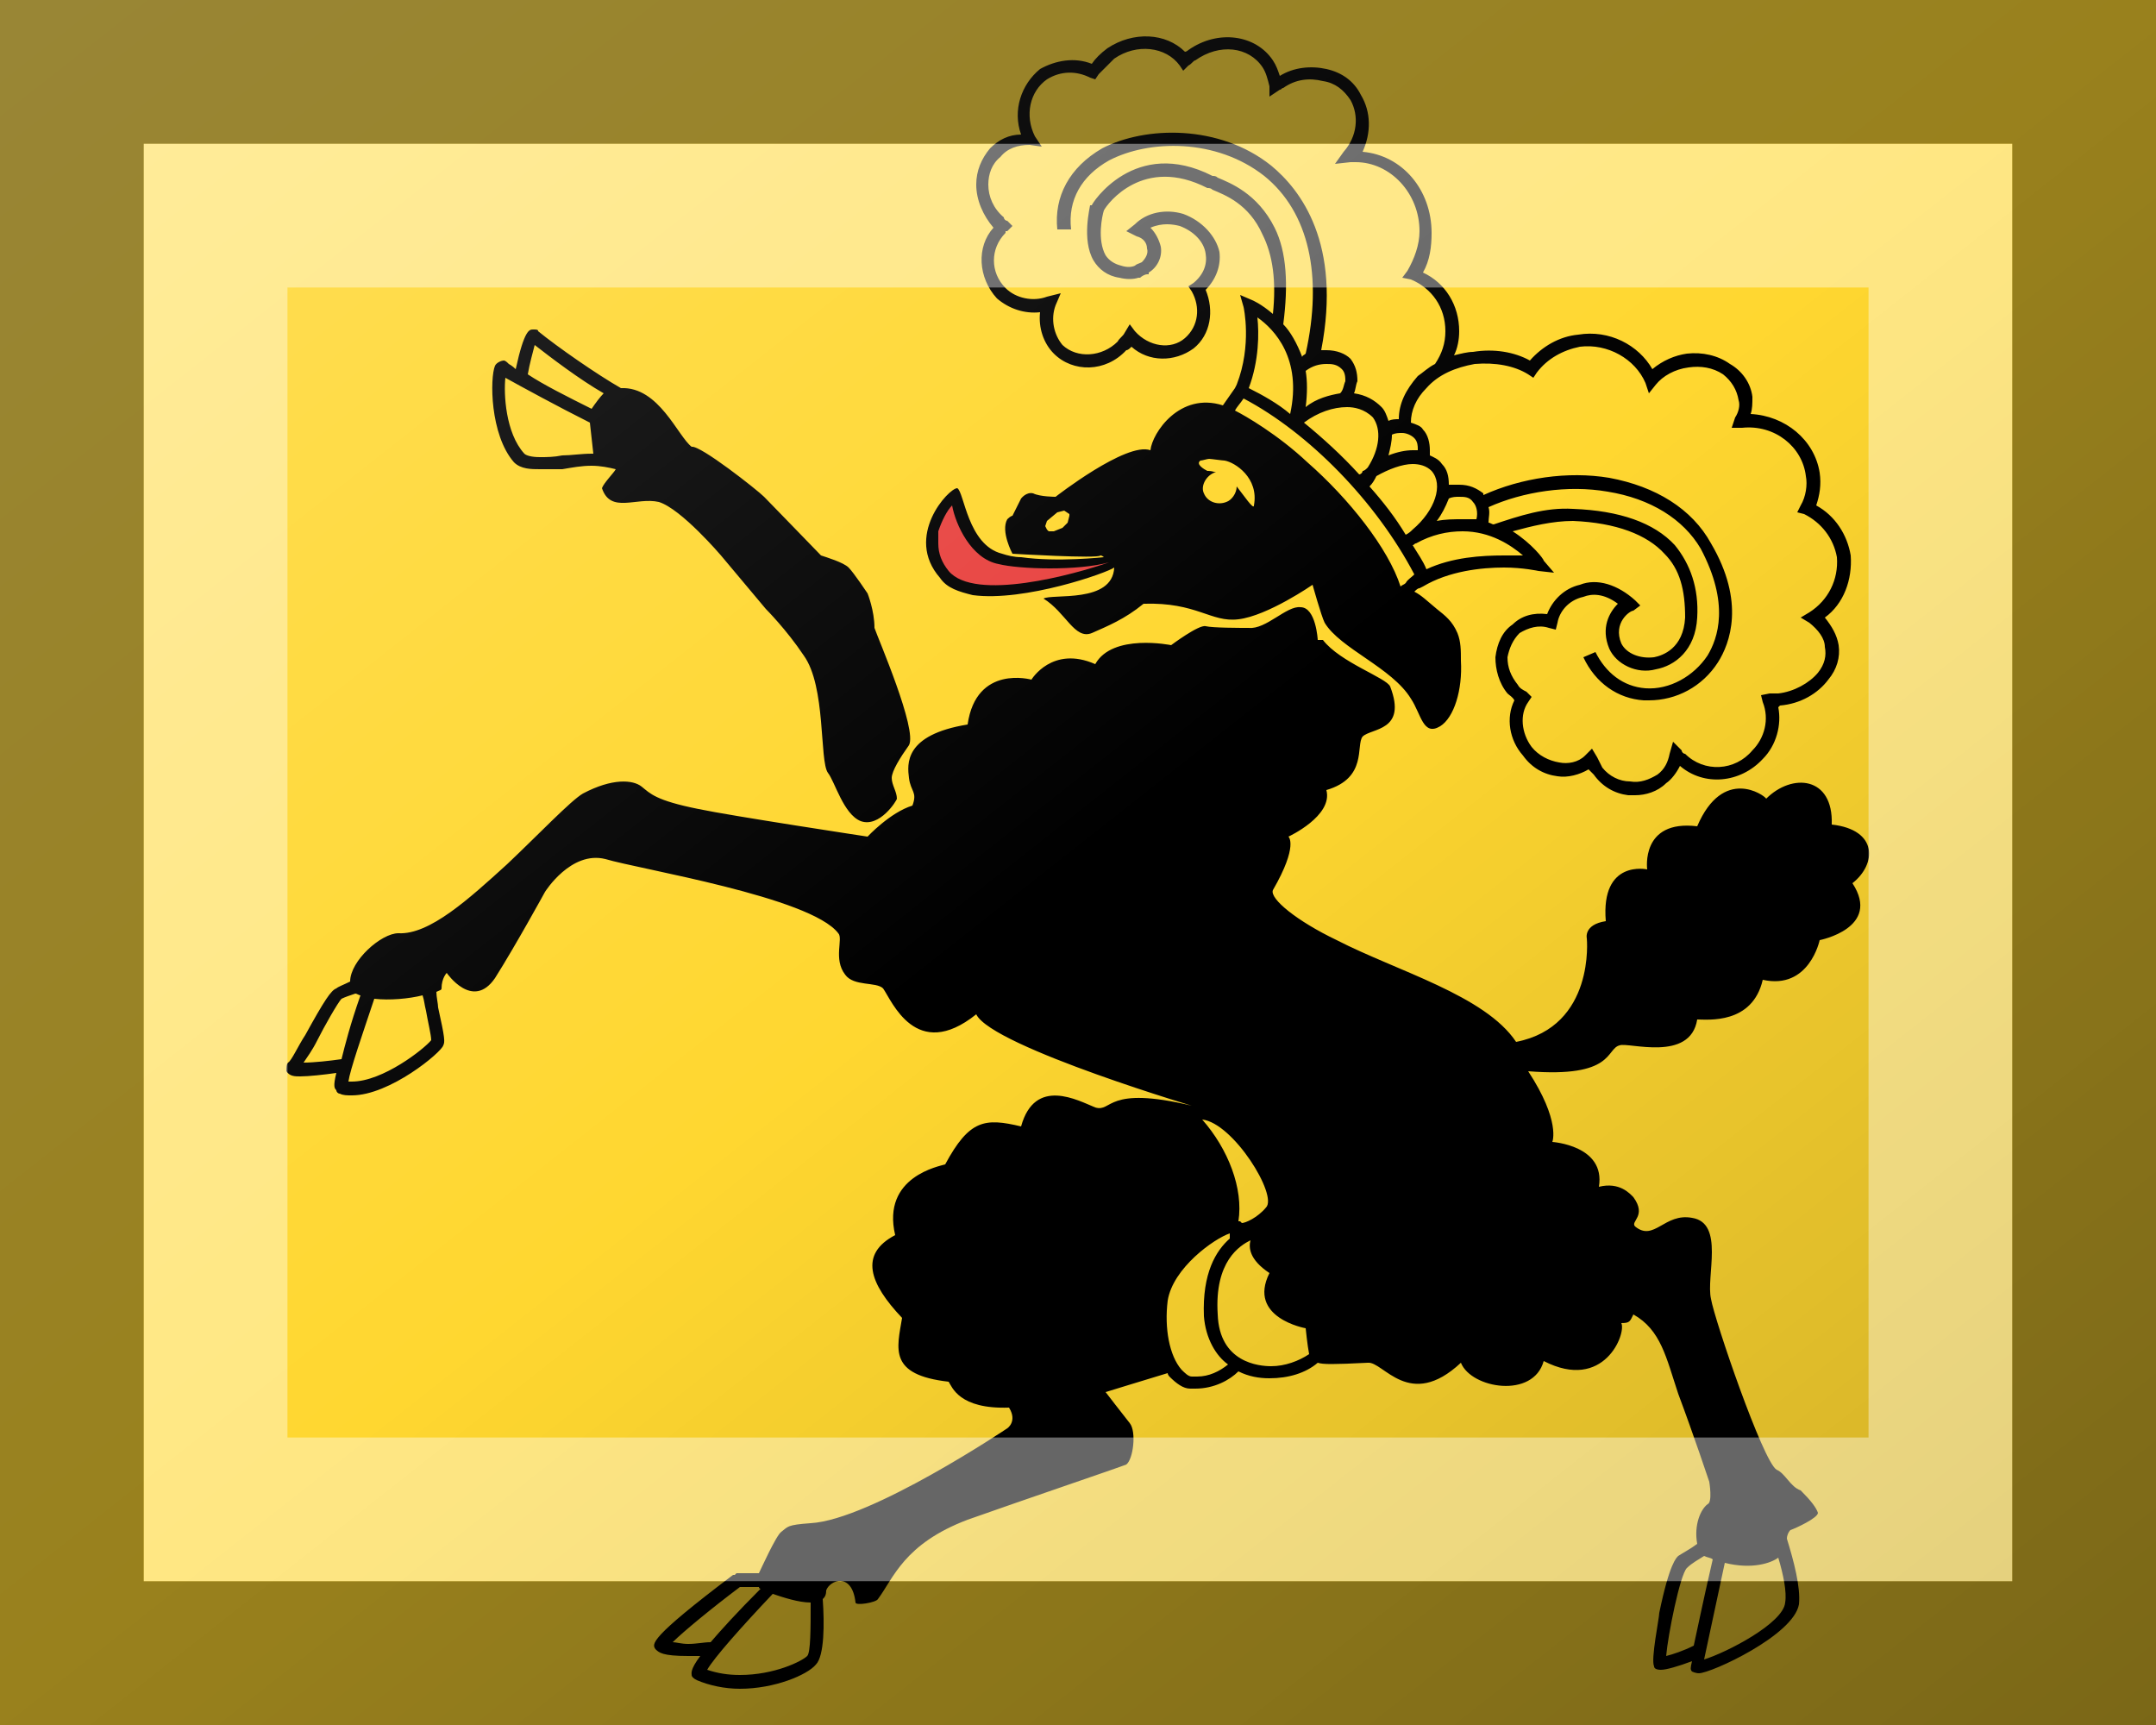 <?xml version="1.0"?>
<svg xmlns="http://www.w3.org/2000/svg" xmlns:xlink="http://www.w3.org/1999/xlink" version="1.1" width="450" height="360" viewBox="0 0 450 360">
<!-- Generated by Kreative Vexillo v1.0 -->
<style>
.black{fill:rgb(0,0,0);}
.red{fill:rgb(232,66,63);}
.yellow{fill:rgb(255,215,48);}
</style>
<defs>
<path id="e1" d="M -0.312 -0.228 C -0.308 -0.228 -0.303 -0.228 -0.299 -0.228 C -0.293 -0.229 -0.288 -0.23 -0.282 -0.23 C -0.277 -0.23 -0.272 -0.229 -0.268 -0.228 C -0.269 -0.226 -0.275 -0.22 -0.276 -0.217 C -0.271 -0.202 -0.256 -0.212 -0.243 -0.209 C -0.23 -0.205 -0.207 -0.178 -0.207 -0.178 L -0.181 -0.147 C -0.181 -0.147 -0.169 -0.135 -0.159 -0.12 C -0.146 -0.102 -0.15 -0.059 -0.145 -0.052 C -0.141 -0.047 -0.136 -0.028 -0.126 -0.024 C -0.115 -0.02 -0.105 -0.036 -0.105 -0.037 C -0.105 -0.041 -0.108 -0.045 -0.108 -0.049 S -0.103 -0.061 -0.098 -0.068 C -0.093 -0.077 -0.116 -0.13 -0.118 -0.136 C -0.118 -0.146 -0.122 -0.156 -0.122 -0.156 S -0.13 -0.168 -0.133 -0.171 C -0.136 -0.174 -0.146 -0.177 -0.149 -0.178 C -0.151 -0.18 -0.178 -0.208 -0.182 -0.212 C -0.186 -0.216 -0.219 -0.242 -0.224 -0.241 C -0.232 -0.247 -0.243 -0.276 -0.265 -0.275 C -0.279 -0.283 -0.302 -0.299 -0.313 -0.308 C -0.313 -0.309 -0.314 -0.309 -0.316 -0.309 C -0.318 -0.309 -0.321 -0.309 -0.326 -0.286 C -0.328 -0.288 -0.33 -0.289 -0.33 -0.289 C -0.331 -0.29 -0.332 -0.291 -0.333 -0.291 C -0.334 -0.291 -0.337 -0.29 -0.338 -0.288 C -0.341 -0.281 -0.341 -0.248 -0.327 -0.232 C -0.323 -0.228 -0.317 -0.228 -0.312 -0.228 Z M -0.315 -0.3 C -0.306 -0.293 -0.289 -0.28 -0.275 -0.272 C -0.277 -0.27 -0.28 -0.266 -0.282 -0.263 C -0.296 -0.27 -0.31 -0.277 -0.319 -0.283 C -0.318 -0.289 -0.316 -0.296 -0.315 -0.3 Z M -0.332 -0.281 C -0.323 -0.276 -0.301 -0.264 -0.283 -0.255 L -0.281 -0.237 C -0.281 -0.237 -0.282 -0.237 -0.282 -0.237 C -0.288 -0.237 -0.294 -0.236 -0.299 -0.236 C -0.304 -0.235 -0.308 -0.235 -0.312 -0.235 C -0.317 -0.235 -0.32 -0.236 -0.321 -0.237 C -0.332 -0.249 -0.333 -0.272 -0.332 -0.281 Z M 0.437 -0.022 C 0.438 -0.05 0.414 -0.052 0.399 -0.037 C 0.398 -0.039 0.374 -0.056 0.359 -0.021 C 0.326 -0.025 0.33 0.004 0.33 0.004 S 0.303 -0.002 0.306 0.034 C 0.293 0.036 0.295 0.044 0.295 0.044 S 0.3 0.095 0.254 0.104 C 0.236 0.077 0.185 0.063 0.15 0.045 C 0.127 0.034 0.111 0.021 0.113 0.016 C 0.128 -0.01 0.122 -0.015 0.122 -0.015 S 0.148 -0.027 0.144 -0.042 C 0.168 -0.049 0.161 -0.068 0.165 -0.073 C 0.17 -0.078 0.191 -0.076 0.181 -0.102 C 0.179 -0.107 0.152 -0.116 0.142 -0.129 C 0.14 -0.129 0.139 -0.129 0.139 -0.129 S 0.138 -0.148 0.129 -0.148 C 0.121 -0.149 0.109 -0.135 0.099 -0.136 C 0.094 -0.136 0.078 -0.136 0.074 -0.137 C 0.07 -0.138 0.054 -0.126 0.054 -0.126 S 0.02 -0.133 0.01 -0.115 C -0.015 -0.126 -0.027 -0.106 -0.027 -0.106 S -0.059 -0.115 -0.064 -0.08 C -0.101 -0.074 -0.099 -0.057 -0.098 -0.049 C -0.097 -0.041 -0.093 -0.041 -0.096 -0.033 C -0.109 -0.029 -0.122 -0.015 -0.122 -0.015 S -0.201 -0.027 -0.22 -0.031 C -0.245 -0.036 -0.248 -0.04 -0.253 -0.044 C -0.258 -0.048 -0.27 -0.049 -0.287 -0.04 C -0.294 -0.036 -0.313 -0.016 -0.331 0.001 C -0.353 0.021 -0.376 0.042 -0.394 0.041 C -0.404 0.041 -0.422 0.057 -0.422 0.069 C -0.426 0.071 -0.429 0.072 -0.43 0.073 C -0.433 0.074 -0.437 0.08 -0.448 0.1 C -0.452 0.106 -0.456 0.115 -0.458 0.116 C -0.459 0.117 -0.459 0.119 -0.459 0.121 C -0.457 0.124 -0.454 0.124 -0.451 0.124 C -0.446 0.124 -0.437 0.123 -0.43 0.122 C -0.432 0.13 -0.431 0.131 -0.43 0.132 C -0.43 0.133 -0.429 0.134 -0.428 0.134 C -0.426 0.135 -0.424 0.135 -0.421 0.135 C -0.399 0.135 -0.369 0.11 -0.368 0.106 C -0.367 0.104 -0.367 0.102 -0.371 0.084 C -0.371 0.082 -0.372 0.078 -0.372 0.075 C -0.37 0.074 -0.369 0.074 -0.369 0.073 C -0.369 0.067 -0.366 0.064 -0.366 0.064 S -0.351 0.086 -0.338 0.067 C -0.326 0.048 -0.309 0.017 -0.309 0.017 S -0.294 -0.007 -0.274 -0.002 C -0.254 0.004 -0.155 0.02 -0.139 0.041 C -0.136 0.044 -0.142 0.056 -0.135 0.065 C -0.13 0.072 -0.117 0.069 -0.113 0.073 C -0.108 0.08 -0.094 0.116 -0.059 0.088 C -0.05 0.107 0.076 0.144 0.066 0.141 C 0.016 0.129 0.02 0.145 0.01 0.142 C 1.0000914E-4 0.138 -0.025 0.124 -0.033 0.153 C -0.054 0.148 -0.063 0.149 -0.077 0.175 C -0.08 0.176 -0.114 0.182 -0.106 0.216 C -0.127 0.227 -0.121 0.244 -0.102 0.264 C -0.105 0.282 -0.11 0.297 -0.075 0.301 C -0.073 0.304 -0.069 0.317 -0.04 0.316 C -0.035 0.324 -0.041 0.328 -0.041 0.328 S -0.12 0.381 -0.155 0.383 C -0.169 0.384 -0.168 0.385 -0.172 0.388 C -0.175 0.39 -0.184 0.41 -0.185 0.412 C -0.186 0.412 -0.188 0.412 -0.189 0.412 C -0.194 0.412 -0.197 0.412 -0.198 0.412 L -0.199 0.413 L -0.2 0.413 C -0.249 0.45 -0.247 0.453 -0.245 0.456 C -0.243 0.458 -0.241 0.46 -0.226 0.46 C -0.224 0.46 -0.221 0.46 -0.219 0.46 C -0.225 0.468 -0.224 0.47 -0.224 0.471 C -0.224 0.472 -0.223 0.473 -0.221 0.474 C -0.214 0.477 -0.205 0.479 -0.196 0.479 C -0.176 0.479 -0.157 0.471 -0.152 0.465 C -0.147 0.46 -0.147 0.441 -0.148 0.427 C -0.147 0.426 -0.146 0.425 -0.146 0.422 C -0.144 0.416 -0.131 0.411 -0.129 0.429 C -0.129 0.431 -0.117 0.429 -0.116 0.427 C -0.107 0.415 -0.101 0.395 -0.064 0.381 C -0.033 0.37 0.023 0.351 0.028 0.349 C 0.032 0.346 0.034 0.33 0.03 0.325 C 0.026 0.32 0.016 0.307 0.016 0.307 S 0.042 0.299 0.052 0.296 C 0.052 0.297 0.053 0.298 0.053 0.298 C 0.057 0.302 0.061 0.305 0.065 0.305 C 0.066 0.305 0.067 0.305 0.068 0.305 C 0.079 0.305 0.088 0.3 0.093 0.295 C 0.099 0.298 0.105 0.299 0.111 0.299 C 0.111 0.299 0.111 0.299 0.111 0.299 C 0.122 0.299 0.132 0.296 0.139 0.29 C 0.142 0.291 0.148 0.291 0.168 0.29 C 0.177 0.289 0.192 0.318 0.222 0.29 C 0.228 0.305 0.264 0.311 0.27 0.289 C 0.305 0.307 0.318 0.273 0.315 0.267 C 0.32 0.267 0.32 0.266 0.322 0.262 C 0.338 0.271 0.341 0.287 0.348 0.308 C 0.357 0.332 0.366 0.359 0.366 0.359 S 0.368 0.371 0.365 0.372 C 0.361 0.375 0.357 0.384 0.359 0.395 C 0.355 0.398 0.351 0.4 0.348 0.402 C 0.347 0.403 0.343 0.406 0.337 0.435 C 0.337 0.438 0.332 0.462 0.334 0.466 C 0.334 0.467 0.335 0.468 0.338 0.468 C 0.341 0.468 0.348 0.466 0.356 0.463 C 0.355 0.467 0.355 0.468 0.356 0.469 C 0.356 0.469 0.358 0.47 0.36 0.47 C 0.36 0.47 0.36 0.47 0.36 0.47 C 0.367 0.47 0.415 0.448 0.418 0.43 C 0.419 0.42 0.415 0.405 0.411 0.392 C 0.411 0.39 0.412 0.388 0.413 0.387 C 0.416 0.386 0.429 0.38 0.429 0.377 C 0.428 0.374 0.425 0.37 0.419 0.364 C 0.413 0.362 0.41 0.354 0.405 0.352 C 0.397 0.347 0.369 0.265 0.367 0.253 C 0.364 0.24 0.375 0.209 0.356 0.206 C 0.34 0.203 0.334 0.22 0.323 0.211 C 0.32 0.208 0.33 0.205 0.322 0.194 C 0.32 0.192 0.314 0.185 0.302 0.188 C 0.306 0.164 0.275 0.162 0.275 0.162 S 0.28 0.15 0.261 0.121 C 0.311 0.125 0.306 0.108 0.314 0.106 C 0.319 0.104 0.355 0.116 0.359 0.091 C 0.365 0.091 0.391 0.094 0.397 0.068 C 0.424 0.074 0.43 0.045 0.43 0.045 S 0.466 0.038 0.449 0.012 C 0.463 0.001 0.464 -0.019 0.437 -0.022 Z M -0.449 0.116 C -0.447 0.113 -0.444 0.109 -0.441 0.103 C -0.437 0.095 -0.429 0.081 -0.427 0.079 C -0.425 0.078 -0.422 0.077 -0.419 0.076 C -0.418 0.076 -0.417 0.077 -0.416 0.077 C -0.422 0.094 -0.425 0.106 -0.427 0.114 C -0.434 0.115 -0.443 0.116 -0.449 0.116 Z M -0.421 0.127 C -0.422 0.127 -0.422 0.127 -0.423 0.127 C -0.422 0.12 -0.415 0.1 -0.408 0.079 C -0.399 0.08 -0.388 0.079 -0.38 0.077 C -0.379 0.08 -0.379 0.082 -0.378 0.086 C -0.377 0.092 -0.375 0.1 -0.375 0.103 C -0.379 0.108 -0.403 0.127 -0.421 0.127 Z M -0.226 0.453 C -0.23 0.453 -0.233 0.452 -0.235 0.452 C -0.229 0.446 -0.212 0.432 -0.196 0.42 C -0.194 0.42 -0.192 0.42 -0.189 0.42 C -0.188 0.42 -0.186 0.42 -0.185 0.42 C -0.185 0.42 -0.185 0.421 -0.184 0.421 C -0.198 0.435 -0.207 0.445 -0.213 0.452 C -0.217 0.452 -0.221 0.453 -0.226 0.453 Z M -0.157 0.46 C -0.16 0.463 -0.176 0.471 -0.196 0.471 C -0.203 0.471 -0.209 0.47 -0.215 0.468 C -0.211 0.461 -0.195 0.443 -0.177 0.424 C -0.171 0.426 -0.162 0.429 -0.155 0.429 C -0.155 0.444 -0.155 0.458 -0.157 0.46 Z M 0.109 0.2 C 0.104 0.206 0.097 0.209 0.095 0.209 L 0.094 0.208 L 0.093 0.208 C 0.096 0.189 0.087 0.166 0.072 0.149 C 0.09 0.151 0.116 0.193 0.109 0.2 Z M 0.069 0.298 C 0.068 0.298 0.067 0.298 0.066 0.298 C 0.064 0.298 0.062 0.296 0.06 0.294 C 0.053 0.286 0.05 0.27 0.052 0.254 C 0.055 0.235 0.079 0.218 0.088 0.215 C 0.088 0.216 0.088 0.217 0.088 0.218 C 0.08 0.225 0.072 0.238 0.073 0.263 C 0.074 0.276 0.08 0.286 0.087 0.291 C 0.082 0.295 0.076 0.298 0.069 0.298 Z M 0.112 0.292 C 0.105 0.292 0.082 0.29 0.081 0.262 C 0.079 0.231 0.094 0.222 0.1 0.219 C 0.099 0.223 0.099 0.23 0.111 0.238 C 0.098 0.264 0.132 0.27 0.132 0.27 S 0.133 0.28 0.134 0.285 C 0.128 0.289 0.12 0.292 0.112 0.292 Z M 0.406 0.403 C 0.409 0.413 0.411 0.423 0.41 0.429 C 0.409 0.441 0.376 0.458 0.363 0.462 C 0.365 0.453 0.37 0.429 0.375 0.406 C 0.391 0.41 0.402 0.406 0.406 0.403 Z M 0.357 0.454 C 0.351 0.457 0.345 0.459 0.341 0.46 C 0.342 0.448 0.349 0.413 0.353 0.409 C 0.356 0.406 0.36 0.404 0.363 0.402 C 0.365 0.403 0.367 0.403 0.368 0.404 C 0.362 0.43 0.359 0.445 0.357 0.454 Z M -0.061 -0.155 C -0.031 -0.151 0.017 -0.168 0.021 -0.171 C 0.02 -0.15 -0.015 -0.156 -0.02 -0.153 C -0.007 -0.145 -0.002 -0.129 0.008 -0.133 C 0.017 -0.137 0.027 -0.141 0.038 -0.15 C 0.069 -0.151 0.077 -0.139 0.093 -0.141 C 0.11 -0.143 0.136 -0.161 0.136 -0.161 S 0.141 -0.143 0.143 -0.139 C 0.152 -0.124 0.182 -0.113 0.193 -0.095 C 0.199 -0.086 0.2 -0.073 0.21 -0.079 C 0.218 -0.084 0.223 -0.1 0.222 -0.117 C 0.222 -0.123 0.222 -0.128 0.22 -0.133 C 0.217 -0.14 0.213 -0.143 0.208 -0.147 C 0.202 -0.152 0.199 -0.155 0.195 -0.157 C 0.196 -0.158 0.197 -0.159 0.198 -0.159 L 0.2 -0.16 C 0.215 -0.169 0.234 -0.171 0.247 -0.171 C 0.258 -0.171 0.267 -0.169 0.267 -0.169 L 0.276 -0.168 L 0.27 -0.175 C 0.27 -0.176 0.263 -0.185 0.252 -0.192 C 0.263 -0.195 0.275 -0.198 0.287 -0.198 C 0.312 -0.197 0.33 -0.19 0.34 -0.179 C 0.349 -0.17 0.352 -0.158 0.352 -0.142 C 0.351 -0.124 0.339 -0.12 0.334 -0.119 C 0.326 -0.118 0.318 -0.121 0.315 -0.127 C 0.31 -0.139 0.32 -0.146 0.322 -0.146 L 0.326 -0.149 L 0.323 -0.152 C 0.313 -0.161 0.301 -0.165 0.291 -0.161 C 0.282 -0.159 0.275 -0.152 0.272 -0.144 C 0.264 -0.145 0.257 -0.143 0.252 -0.138 C 0.246 -0.134 0.243 -0.127 0.242 -0.119 C 0.242 -0.112 0.244 -0.104 0.249 -0.098 C 0.25 -0.097 0.252 -0.096 0.253 -0.094 C 0.248 -0.084 0.25 -0.071 0.258 -0.062 C 0.263 -0.055 0.27 -0.051 0.278 -0.05 C 0.284 -0.049 0.291 -0.051 0.296 -0.054 C 0.297 -0.053 0.298 -0.052 0.299 -0.051 C 0.304 -0.044 0.311 -0.04 0.319 -0.039 C 0.32 -0.039 0.321 -0.039 0.323 -0.039 C 0.329 -0.039 0.336 -0.041 0.341 -0.046 C 0.344 -0.048 0.347 -0.052 0.349 -0.056 C 0.363 -0.044 0.384 -0.046 0.397 -0.06 C 0.405 -0.068 0.408 -0.08 0.406 -0.09 C 0.406 -0.09 0.407 -0.091 0.407 -0.091 C 0.419 -0.092 0.429 -0.098 0.435 -0.106 C 0.44 -0.112 0.442 -0.119 0.441 -0.126 C 0.44 -0.132 0.437 -0.137 0.433 -0.142 C 0.444 -0.15 0.449 -0.164 0.448 -0.178 C 0.446 -0.19 0.439 -0.201 0.428 -0.207 C 0.43 -0.213 0.431 -0.219 0.43 -0.226 C 0.427 -0.245 0.41 -0.259 0.39 -0.26 C 0.391 -0.263 0.391 -0.266 0.391 -0.27 C 0.39 -0.278 0.385 -0.285 0.378 -0.289 C 0.371 -0.294 0.362 -0.296 0.353 -0.295 C 0.346 -0.294 0.339 -0.291 0.333 -0.286 C 0.325 -0.3 0.308 -0.309 0.29 -0.306 C 0.279 -0.305 0.269 -0.299 0.262 -0.291 C 0.253 -0.296 0.241 -0.298 0.229 -0.296 C 0.226 -0.296 0.222 -0.295 0.218 -0.294 C 0.22 -0.298 0.221 -0.303 0.221 -0.308 C 0.221 -0.323 0.213 -0.336 0.2 -0.342 C 0.204 -0.349 0.205 -0.357 0.205 -0.365 C 0.205 -0.39 0.188 -0.41 0.165 -0.412 C 0.17 -0.423 0.17 -0.435 0.164 -0.445 C 0.16 -0.453 0.153 -0.458 0.144 -0.46 C 0.135 -0.462 0.125 -0.461 0.117 -0.456 C 0.116 -0.459 0.115 -0.462 0.113 -0.465 C 0.103 -0.48 0.081 -0.483 0.064 -0.471 C 0.064 -0.471 0.063 -0.47 0.062 -0.47 C 0.051 -0.481 0.032 -0.482 0.017 -0.472 C 0.013 -0.469 0.01 -0.466 0.008 -0.463 C -0.002 -0.467 -0.013 -0.465 -0.022 -0.46 C -0.033 -0.451 -0.038 -0.436 -0.033 -0.422 C -0.04 -0.422 -0.046 -0.419 -0.051 -0.414 C -0.056 -0.408 -0.059 -0.401 -0.059 -0.393 C -0.059 -0.384 -0.055 -0.375 -0.049 -0.368 C -0.059 -0.357 -0.058 -0.339 -0.047 -0.327 C -0.04 -0.321 -0.031 -0.318 -0.022 -0.319 C -0.023 -0.31 -0.02 -0.301 -0.014 -0.295 C -0.003 -0.284 0.016 -0.284 0.028 -0.297 C 0.029 -0.297 0.03 -0.298 0.031 -0.299 C 0.041 -0.29 0.056 -0.29 0.067 -0.298 C 0.077 -0.306 0.079 -0.32 0.074 -0.332 C 0.08 -0.338 0.083 -0.346 0.082 -0.354 C 0.08 -0.363 0.072 -0.372 0.061 -0.376 C 0.051 -0.379 0.04 -0.377 0.033 -0.37 L 0.028 -0.366 L 0.034 -0.363 C 0.038 -0.362 0.04 -0.359 0.04 -0.356 C 0.041 -0.353 0.039 -0.35 0.037 -0.348 C 0.035 -0.347 0.034 -0.347 0.033 -0.346 C 0.031 -0.345 0.028 -0.345 0.025 -0.346 C 0.021 -0.347 0.018 -0.349 0.016 -0.352 C 0.011 -0.361 0.014 -0.375 0.015 -0.378 C 0.017 -0.382 0.038 -0.41 0.075 -0.391 C 0.076 -0.391 0.077 -0.391 0.078 -0.39 C 0.085 -0.387 0.099 -0.382 0.107 -0.364 C 0.113 -0.352 0.115 -0.337 0.113 -0.318 C 0.106 -0.324 0.101 -0.326 0.101 -0.326 L 0.094 -0.329 L 0.096 -0.322 C 0.096 -0.322 0.101 -0.3 0.092 -0.277 L 0.091 -0.275 C 0.089 -0.272 0.086 -0.268 0.084 -0.265 C 0.059 -0.273 0.043 -0.249 0.042 -0.239 C 0.028 -0.244 -0.013 -0.212 -0.013 -0.212 S -0.022 -0.212 -0.026 -0.214 C -0.03 -0.215 -0.033 -0.211 -0.033 -0.211 L -0.038 -0.201 C -0.038 -0.201 -0.039 -0.201 -0.041 -0.199 C -0.045 -0.192 -0.038 -0.179 -0.038 -0.179 S 0.012 -0.176 0.013 -0.178 C 0.014 -0.178 0.015 -0.177 0.015 -0.177 S -0.012 -0.174 -0.033 -0.177 C -0.037 -0.177 -0.041 -0.178 -0.044 -0.179 C -0.064 -0.184 -0.066 -0.215 -0.07 -0.217 C -0.07 -0.217 -0.07 -0.217 -0.07 -0.217 C -0.075 -0.217 -0.101 -0.189 -0.08 -0.165 C -0.076 -0.159 -0.069 -0.157 -0.061 -0.155 Z M 0.258 -0.178 C 0.255 -0.178 0.251 -0.178 0.247 -0.178 C 0.234 -0.178 0.217 -0.177 0.202 -0.17 C 0.2 -0.175 0.197 -0.179 0.194 -0.184 C 0.195 -0.184 0.195 -0.185 0.196 -0.185 C 0.205 -0.19 0.214 -0.192 0.223 -0.192 C 0.239 -0.192 0.251 -0.184 0.258 -0.178 Z M 0.132 -0.285 C 0.136 -0.288 0.14 -0.289 0.144 -0.289 C 0.147 -0.289 0.15 -0.289 0.153 -0.286 C 0.155 -0.284 0.155 -0.281 0.155 -0.279 C 0.154 -0.277 0.154 -0.274 0.152 -0.272 C 0.146 -0.271 0.138 -0.269 0.132 -0.264 C 0.133 -0.272 0.133 -0.279 0.132 -0.285 Z M 0.156 -0.264 C 0.16 -0.264 0.166 -0.263 0.171 -0.258 C 0.176 -0.251 0.175 -0.24 0.168 -0.229 C 0.167 -0.228 0.166 -0.227 0.165 -0.227 C 0.165 -0.226 0.164 -0.225 0.163 -0.225 C 0.153 -0.236 0.142 -0.246 0.131 -0.255 C 0.139 -0.261 0.148 -0.264 0.156 -0.264 Z M 0.173 -0.224 C 0.18 -0.228 0.188 -0.231 0.194 -0.231 C 0.198 -0.231 0.202 -0.23 0.205 -0.227 C 0.212 -0.219 0.207 -0.204 0.194 -0.193 C 0.193 -0.192 0.192 -0.191 0.19 -0.19 C 0.184 -0.2 0.177 -0.209 0.169 -0.218 C 0.171 -0.22 0.172 -0.222 0.173 -0.224 Z M 0.18 -0.236 C 0.181 -0.24 0.182 -0.244 0.182 -0.248 C 0.184 -0.249 0.186 -0.249 0.188 -0.249 C 0.19 -0.249 0.193 -0.248 0.195 -0.246 C 0.197 -0.244 0.197 -0.241 0.197 -0.24 C 0.197 -0.239 0.197 -0.239 0.197 -0.239 C 0.196 -0.239 0.195 -0.239 0.194 -0.239 C 0.19 -0.239 0.185 -0.238 0.18 -0.236 Z M 0.208 -0.198 C 0.211 -0.202 0.213 -0.206 0.215 -0.211 C 0.217 -0.212 0.219 -0.212 0.221 -0.212 C 0.224 -0.212 0.227 -0.212 0.229 -0.209 C 0.231 -0.207 0.232 -0.203 0.231 -0.199 C 0.228 -0.199 0.225 -0.199 0.223 -0.199 C 0.218 -0.199 0.213 -0.199 0.208 -0.198 Z M 0.23 -0.289 C 0.242 -0.29 0.253 -0.288 0.261 -0.283 L 0.264 -0.281 L 0.266 -0.284 C 0.272 -0.292 0.281 -0.297 0.291 -0.299 C 0.307 -0.301 0.323 -0.292 0.329 -0.278 L 0.331 -0.272 L 0.335 -0.277 C 0.339 -0.282 0.346 -0.286 0.354 -0.287 C 0.361 -0.288 0.368 -0.287 0.374 -0.283 C 0.379 -0.279 0.382 -0.274 0.383 -0.268 C 0.384 -0.265 0.383 -0.261 0.381 -0.258 L 0.379 -0.252 L 0.385 -0.252 C 0.404 -0.254 0.42 -0.241 0.422 -0.224 C 0.423 -0.219 0.422 -0.212 0.419 -0.207 L 0.417 -0.203 L 0.421 -0.202 C 0.431 -0.197 0.438 -0.188 0.44 -0.177 C 0.441 -0.164 0.435 -0.152 0.424 -0.145 L 0.419 -0.142 L 0.424 -0.139 C 0.429 -0.135 0.433 -0.13 0.433 -0.125 C 0.434 -0.12 0.433 -0.115 0.429 -0.11 C 0.424 -0.104 0.415 -0.099 0.406 -0.098 C 0.404 -0.098 0.403 -0.098 0.401 -0.098 L 0.396 -0.097 L 0.397 -0.093 C 0.401 -0.083 0.398 -0.072 0.391 -0.065 C 0.381 -0.053 0.363 -0.052 0.352 -0.063 C 0.351 -0.063 0.35 -0.064 0.35 -0.065 L 0.345 -0.07 L 0.343 -0.063 C 0.342 -0.058 0.34 -0.054 0.336 -0.051 C 0.331 -0.048 0.326 -0.046 0.32 -0.047 C 0.314 -0.047 0.308 -0.05 0.304 -0.055 C 0.303 -0.057 0.302 -0.059 0.301 -0.061 L 0.298 -0.066 L 0.294 -0.062 L 0.294 -0.062 C 0.29 -0.058 0.284 -0.057 0.279 -0.058 C 0.273 -0.059 0.267 -0.062 0.263 -0.067 C 0.257 -0.075 0.256 -0.086 0.261 -0.093 L 0.263 -0.096 L 0.26 -0.099 C 0.258 -0.1 0.256 -0.101 0.255 -0.103 C 0.251 -0.108 0.249 -0.113 0.249 -0.119 C 0.25 -0.124 0.252 -0.129 0.256 -0.133 C 0.261 -0.136 0.267 -0.138 0.273 -0.136 L 0.277 -0.135 L 0.278 -0.139 C 0.279 -0.145 0.284 -0.152 0.293 -0.154 C 0.298 -0.156 0.305 -0.156 0.313 -0.15 C 0.308 -0.145 0.303 -0.136 0.308 -0.124 C 0.312 -0.115 0.324 -0.109 0.335 -0.112 C 0.346 -0.114 0.358 -0.123 0.359 -0.142 C 0.36 -0.159 0.355 -0.173 0.346 -0.184 C 0.334 -0.197 0.314 -0.204 0.287 -0.205 C 0.271 -0.206 0.256 -0.201 0.241 -0.196 C 0.24 -0.196 0.239 -0.197 0.238 -0.197 C 0.238 -0.2 0.239 -0.203 0.238 -0.206 C 0.258 -0.215 0.284 -0.219 0.307 -0.215 C 0.332 -0.211 0.351 -0.199 0.361 -0.182 C 0.378 -0.15 0.371 -0.13 0.365 -0.12 C 0.357 -0.108 0.343 -0.1 0.329 -0.101 C 0.316 -0.102 0.306 -0.11 0.3 -0.122 L 0.293 -0.119 C 0.3 -0.104 0.313 -0.095 0.328 -0.094 C 0.329 -0.094 0.33 -0.094 0.331 -0.094 C 0.347 -0.094 0.362 -0.102 0.371 -0.116 C 0.378 -0.127 0.387 -0.151 0.367 -0.185 C 0.356 -0.205 0.335 -0.218 0.308 -0.223 C 0.284 -0.227 0.257 -0.223 0.235 -0.213 C 0.235 -0.213 0.235 -0.213 0.235 -0.214 C 0.231 -0.217 0.227 -0.219 0.221 -0.219 C 0.219 -0.219 0.217 -0.219 0.215 -0.219 C 0.215 -0.224 0.214 -0.228 0.211 -0.231 C 0.209 -0.234 0.206 -0.235 0.204 -0.236 C 0.204 -0.237 0.204 -0.238 0.204 -0.239 C 0.204 -0.243 0.203 -0.248 0.2 -0.251 C 0.199 -0.253 0.196 -0.254 0.193 -0.255 C 0.193 -0.262 0.196 -0.269 0.202 -0.275 C 0.209 -0.283 0.219 -0.287 0.23 -0.289 Z M 0.081 -0.397 C 0.08 -0.398 0.079 -0.398 0.078 -0.398 C 0.033 -0.421 0.008 -0.382 0.008 -0.381 L 0.007 -0.381 L 0.007 -0.381 C 0.007 -0.38 0.002 -0.361 0.009 -0.349 C 0.012 -0.344 0.017 -0.34 0.024 -0.339 C 0.028 -0.338 0.032 -0.338 0.035 -0.339 L 0.036 -0.339 L 0.036 -0.339 C 0.037 -0.34 0.039 -0.341 0.04 -0.341 L 0.041 -0.341 L 0.041 -0.342 C 0.046 -0.345 0.049 -0.351 0.048 -0.357 C 0.047 -0.361 0.045 -0.365 0.042 -0.368 C 0.049 -0.371 0.055 -0.37 0.059 -0.369 C 0.067 -0.366 0.073 -0.36 0.074 -0.353 C 0.075 -0.347 0.073 -0.341 0.067 -0.336 L 0.064 -0.334 L 0.066 -0.331 C 0.071 -0.322 0.07 -0.311 0.062 -0.304 C 0.054 -0.297 0.041 -0.299 0.033 -0.308 L 0.03 -0.312 L 0.027 -0.307 C 0.026 -0.305 0.024 -0.304 0.023 -0.302 C 0.014 -0.293 -4.9999356E-4 -0.292 -0.009 -0.3 C -0.014 -0.306 -0.016 -0.315 -0.013 -0.323 L -0.01 -0.33 L -0.018 -0.328 C -0.026 -0.325 -0.036 -0.327 -0.042 -0.333 C -0.051 -0.342 -0.051 -0.356 -0.042 -0.365 C -0.042 -0.365 -0.042 -0.365 -0.042 -0.366 C -0.041 -0.366 -0.041 -0.366 -0.041 -0.366 L -0.038 -0.369 L -0.041 -0.372 C -0.042 -0.372 -0.043 -0.373 -0.043 -0.374 C -0.049 -0.379 -0.052 -0.386 -0.052 -0.393 C -0.052 -0.399 -0.05 -0.405 -0.045 -0.409 C -0.041 -0.414 -0.035 -0.416 -0.028 -0.416 L -0.021 -0.415 L -0.025 -0.421 C -0.031 -0.433 -0.028 -0.447 -0.018 -0.454 C -0.01 -0.459 -8.999966E-4 -0.459 0.007 -0.455 L 0.01 -0.454 L 0.012 -0.457 C 0.015 -0.46 0.018 -0.463 0.021 -0.466 C 0.034 -0.475 0.051 -0.473 0.059 -0.462 L 0.061 -0.459 L 0.064 -0.462 C 0.066 -0.463 0.067 -0.465 0.068 -0.465 C 0.082 -0.475 0.099 -0.473 0.107 -0.461 C 0.109 -0.458 0.11 -0.454 0.111 -0.45 L 0.111 -0.444 L 0.117 -0.448 C 0.118 -0.448 0.118 -0.449 0.119 -0.449 C 0.126 -0.454 0.134 -0.455 0.142 -0.453 C 0.149 -0.452 0.154 -0.448 0.158 -0.442 C 0.163 -0.433 0.162 -0.421 0.154 -0.412 L 0.149 -0.405 L 0.158 -0.406 C 0.159 -0.406 0.16 -0.406 0.161 -0.406 C 0.181 -0.406 0.198 -0.388 0.198 -0.366 C 0.198 -0.358 0.195 -0.35 0.191 -0.343 L 0.188 -0.339 L 0.193 -0.338 C 0.205 -0.333 0.213 -0.322 0.213 -0.308 C 0.213 -0.301 0.211 -0.295 0.207 -0.289 C 0.203 -0.287 0.2 -0.284 0.197 -0.282 C 0.19 -0.274 0.186 -0.266 0.186 -0.257 C 0.184 -0.257 0.182 -0.257 0.18 -0.256 C 0.179 -0.259 0.178 -0.262 0.176 -0.264 C 0.172 -0.268 0.167 -0.271 0.16 -0.272 C 0.161 -0.274 0.161 -0.277 0.162 -0.279 C 0.162 -0.284 0.161 -0.288 0.158 -0.292 C 0.155 -0.295 0.15 -0.297 0.144 -0.297 C 0.143 -0.297 0.142 -0.297 0.141 -0.297 C 0.153 -0.359 0.129 -0.39 0.112 -0.404 C 0.082 -0.428 0.039 -0.427 0.014 -0.414 C -0.005 -0.403 -0.014 -0.386 -0.012 -0.367 L -0.004 -0.367 C -0.006 -0.384 0.002 -0.398 0.018 -0.407 C 0.041 -0.419 0.08 -0.42 0.108 -0.398 C 0.134 -0.377 0.142 -0.34 0.132 -0.295 C 0.131 -0.294 0.13 -0.294 0.13 -0.293 C 0.127 -0.301 0.123 -0.308 0.119 -0.312 C 0.122 -0.335 0.121 -0.354 0.114 -0.368 C 0.104 -0.388 0.088 -0.394 0.081 -0.397 Z M 0.104 -0.316 C 0.114 -0.309 0.13 -0.292 0.123 -0.26 C 0.116 -0.266 0.107 -0.271 0.099 -0.275 C 0.105 -0.291 0.105 -0.307 0.104 -0.316 Z M 0.096 -0.269 C 0.134 -0.249 0.173 -0.209 0.195 -0.167 C 0.193 -0.165 0.191 -0.164 0.19 -0.162 C 0.189 -0.161 0.188 -0.161 0.187 -0.16 C 0.18 -0.182 0.157 -0.211 0.133 -0.232 C 0.116 -0.248 0.097 -0.259 0.091 -0.262 C 0.092 -0.264 0.094 -0.266 0.096 -0.269 Z M 0.071 -0.233 C 0.072 -0.233 0.075 -0.234 0.076 -0.234 C 0.077 -0.234 0.084 -0.233 0.085 -0.233 C 0.091 -0.232 0.105 -0.223 0.102 -0.207 C 0.102 -0.204 0.096 -0.213 0.092 -0.218 C 0.092 -0.214 0.089 -0.21 0.086 -0.209 C 0.081 -0.207 0.075 -0.209 0.073 -0.214 C 0.071 -0.218 0.074 -0.224 0.079 -0.226 C 0.079 -0.226 0.079 -0.226 0.08 -0.226 C 0.078 -0.227 0.076 -0.227 0.075 -0.227 C 0.073 -0.228 0.068 -0.231 0.071 -0.233 Z M -0.005 -0.201 L -0.006 -0.197 L -0.009 -0.194 L -0.014 -0.192 H -0.017 L -0.018 -0.193 L -0.019 -0.195 L -0.018 -0.198 L -0.012 -0.203 L -0.008 -0.204 L -0.005 -0.202 V -0.201 Z"/>
<path id="e2" d="M -0.081 -0.192 C -0.081 -0.189 -0.081 -0.188 -0.081 -0.185 C -0.081 -0.179 -0.079 -0.174 -0.075 -0.169 C -0.06 -0.151 -0.002 -0.167 0.018 -0.174 C -9.999983E-5 -0.169 -0.034 -0.17 -0.046 -0.173 C -0.062 -0.176 -0.071 -0.196 -0.073 -0.207 C -0.076 -0.204 -0.079 -0.198 -0.081 -0.192"/>
<linearGradient id="glaze" x1="0%" y1="0%" x2="100%" y2="100%">
<stop offset="0%" stop-color="rgb(255,255,255)" stop-opacity="0.2"/>
<stop offset="49.999%" stop-color="rgb(255,255,255)" stop-opacity="0.0"/>
<stop offset="50.001%" stop-color="rgb(0,0,0)" stop-opacity="0.0"/>
<stop offset="100%" stop-color="rgb(0,0,0)" stop-opacity="0.2"/>
</linearGradient>
</defs>
<g>
<rect x="0" y="0" width="450" height="360" class="yellow"/>
<use xlink:href="#e1" transform="translate(225 180) scale(360 360) rotate(0)" class="black"/>
<use xlink:href="#e2" transform="translate(225 180) scale(360 360) rotate(0)" class="red"/>
</g>
<g>
<rect x="0" y="0" width="450" height="360" fill="url(#glaze)"/>
<path d="M 30 30 L 420 30 L 420 330 L 30 330 Z M 60 60 L 60 300 L 390 300 L 390 60 Z" fill="rgb(255,255,255)" opacity="0.4"/>
<path d="M 0 0 L 450 0 L 450 360 L 0 360 Z M 30 30 L 30 330 L 420 330 L 420 30 Z" fill="rgb(0,0,0)" opacity="0.4"/>
</g>
</svg>
